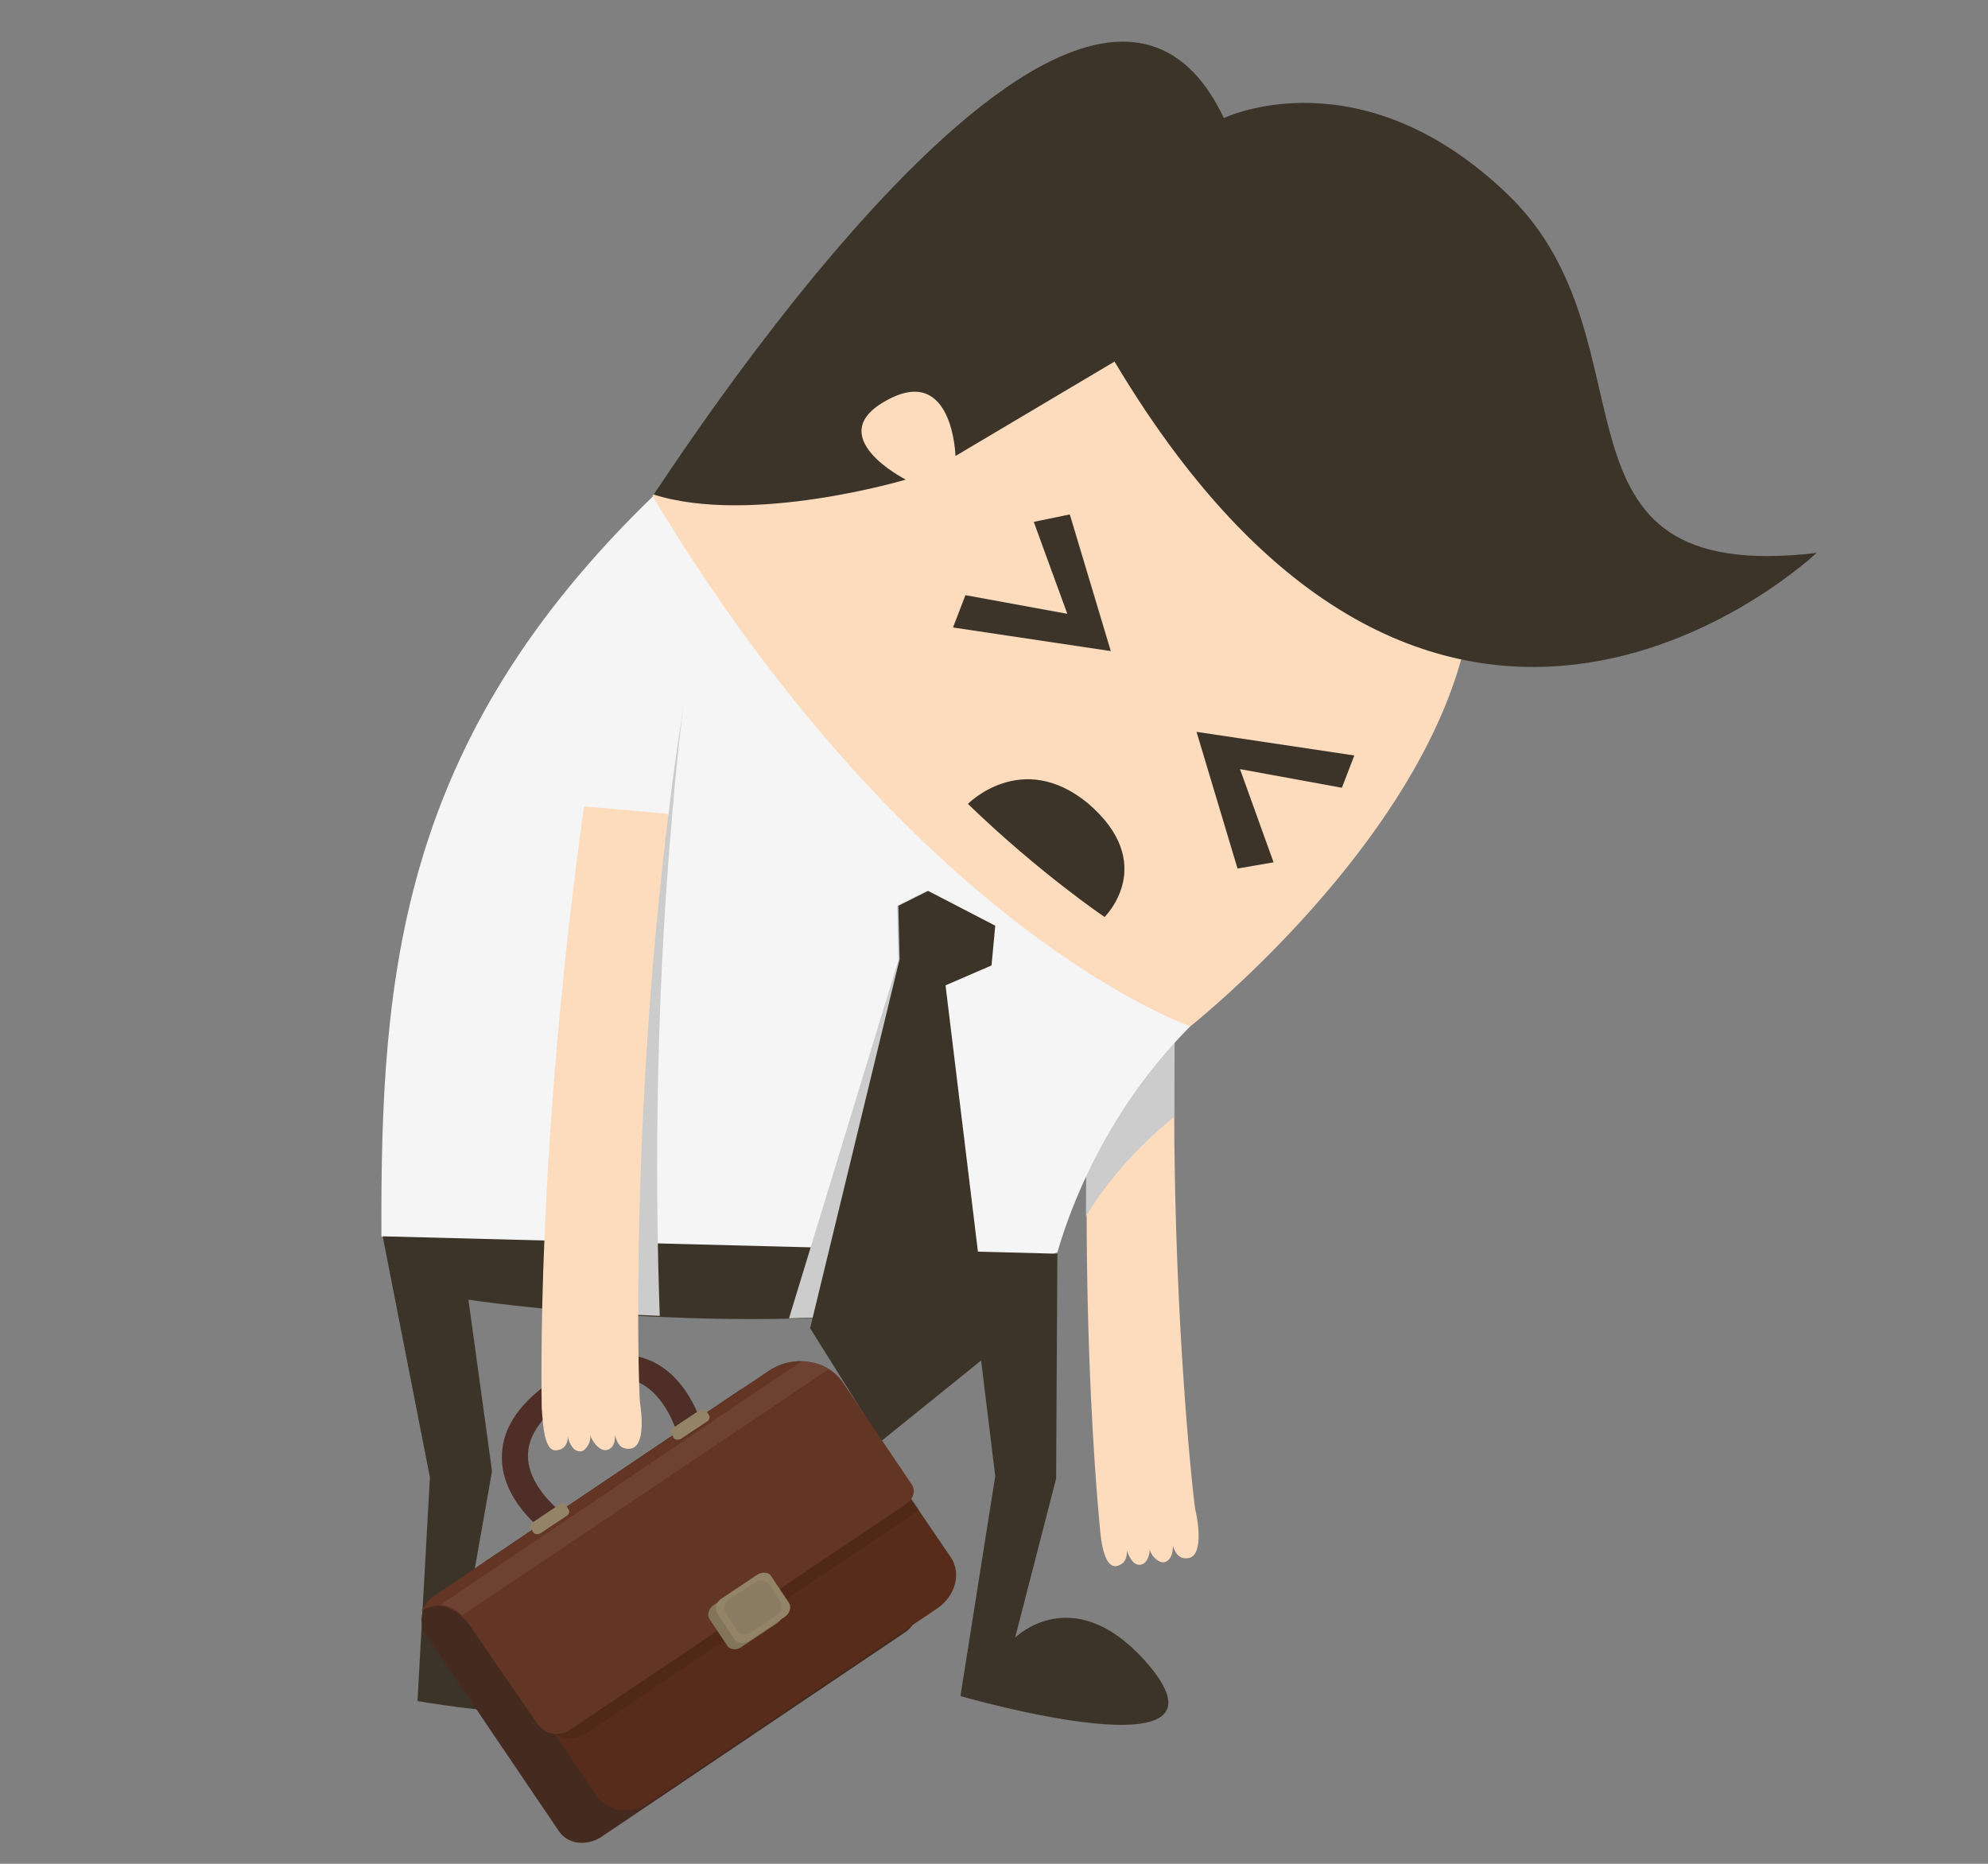 <?xml version="1.0" encoding="utf-8"?>
<!-- Generator: Adobe Illustrator 24.0.2, SVG Export Plug-In . SVG Version: 6.00 Build 0)  -->
<svg version="1.1" id="圖層_1" xmlns="http://www.w3.org/2000/svg" xmlns:xlink="http://www.w3.org/1999/xlink" x="0px" y="0px"
	 viewBox="0 0 160 150" style="enable-background:new 0 0 160 150;" xml:space="preserve">
<rect x="0" y="0" width="160" height="150" fill="#808080" stroke="none"/>
<style type="text/css">
	.st0{fill:#FDDCBE;}
	.st1{fill:#CCCCCC;}
	.st2{fill:#F5F5F5;}
	.st3{fill:#3D3429;}
	.st4{fill:#452A20;}
	.st5{fill:#582C1A;}
	.st6{fill:#4E2E26;}
	.st7{opacity:0.1;}
	.st8{fill:#633524;}
	.st9{opacity:7.000000e-02;fill:#FFFFFF;}
	.st10{fill:#82755A;}
	.st11{fill:#938468;}
	.st12{fill:#897C62;}
</style>
<path class="st0" d="M95.6,62.9c-2.7,30,0.4,57.5,0.6,58.6c0.3,1.2,0.6,3.8-0.6,3.9c-0.6,0.1-1-0.3-1.2-1c0,0.5-0.1,1.1-0.6,1.3
	c-0.5,0.2-1.2-0.5-1.3-1.1c0,0,0-0.1,0-0.1c0,0,0,0.1,0,0.1c0.1,0.5-0.2,1.2-0.6,1.3c-0.6,0.2-1-0.5-1.2-1.1c0,0.5-0.1,1-0.7,1.2
	c-1.1,0.4-1.4-1.9-1.5-3.3c-0.1-1.2-2.6-25.6,0.5-59.9L95.6,62.9z"/>
<path class="st1" d="M94.6,80.1c-0.1,3.4-0.1,6.6-0.1,9.8c-2.5,2-5.2,4.8-7.1,8c0-4.7,0.1-10,0.3-15.7l3.7-3.8L94.6,80.1z"/>
<g>
	<g>
		<path class="st2" d="M52.6,39.9l43.2,42.7c-6.8,6.8-9.7,14.7-10.7,18.2c-11,3.8-44.8,3.9-54.4-1.3C30.6,78.3,32.2,59.6,52.6,39.9z
			"/>
	</g>
	<path class="st3" d="M30.8,99.5l3.8,19.4l-1,18c0,0,22.6,4,16-3.4c-7-7.8-12.6-0.4-12.6-0.4l2.6-14.7l-1.9-13.8
		c0,0,21.7,3.3,40.7,0.3l1.7,13.9l-2.8,17.7c0,0,23.5,6.8,14.8-2.9c-5.8-6.4-10.4-1.8-10.4-1.8l3.3-12.8l0.1-18.1L30.8,99.5z"/>
	<path class="st1" d="M76.6,105.1l-0.6-25.8l3.7-1.6l0.3-3.2l-5.4-2.8l-2.4,1.2l0.1,4.4l-8.8,28.8C67.8,106,72.3,105.7,76.6,105.1z"
		/>
	<path class="st1" d="M47.5,65.3c-1.8,17.6-2.1,31.7-2,40.1c2.2,0.2,4.8,0.4,7.6,0.5c-0.3-8.4-0.5-23.4,1-40.3
		c0.3-3.7,0.7-7.4,1.2-11.2l-6,1.1C48.9,59.4,47.9,61.7,47.5,65.3z"/>
	<polygon class="st3" points="80.1,74.5 79.8,77.7 76.1,79.3 79.7,108.9 70.9,116 65.2,106.9 72.4,77.2 72.3,72.9 74.7,71.7 	"/>
	<g>
		<path class="st0" d="M95.8,82.6c0,0,51.1-40.4,0.3-62.1c0,0-19.6-3.4-43.6,19.4C73.6,75,95.8,82.6,95.8,82.6z"/>
		<path class="st3" d="M146.2,44.5c0,0-30.2,28.7-56.5-15.4l-12.8,7.6c0,0-0.2-7.4-5.5-4.5c-5.4,2.9,1.5,6.4,1.5,6.4
			s-12.4,3.7-20.3,1.2C52.4,40.4,87-14.7,98.5,9.5c0,0,11-5.3,22.9,6.2C133.7,27.6,123.2,47.2,146.2,44.5z"/>
	</g>
</g>
<polygon class="st3" points="109,60.8 96.3,58.9 99.6,69.9 102.5,69.4 99.8,61.9 108,63.4 "/>
<polygon class="st3" points="76.7,50.5 89.4,52.4 86.1,41.4 83.2,42 85.9,49.4 77.7,47.9 "/>
<path class="st3" d="M88.9,73.8c0,0-5.2-3.5-11-9.1c0,0,4.3-4.4,9.6-0.1C93.3,69.5,88.9,73.8,88.9,73.8z"/>
<g id="XMLID_19_">
	<path id="XMLID_48_" class="st4" d="M59.5,111.9l-24.5,16.5c-1.1,0.7-1.4,2.2-0.7,3.2l10.7,15.8c0.7,1,2.1,1.2,3.3,0.5l24.5-16.5
		c1.1-0.7,1.4-2.2,0.7-3.2l-10.7-15.8C62,111.4,60.6,111.2,59.5,111.9z"/>
	<path id="XMLID_47_" class="st5" d="M62.6,110.4L39,125.7c-1.4,1-1.9,2.8-1,4.1l10,14.7c0.9,1.3,2.8,1.6,4.2,0.6l23.3-15.7
		c1.4-1,1.9-2.8,1-4.1l-10-14.7C65.7,109.3,63.2,109.9,62.6,110.4z"/>
	<g id="XMLID_45_">
		<path id="XMLID_46_" class="st6" d="M44.6,111c-2.7,1.8-4.1,3.8-4.2,6c-0.2,3.7,3.4,6.3,3.6,6.4l1.3-1.6c0,0-3-2.2-2.8-4.9
			c0.1-1.5,1.2-3,3.2-4.4c2.1-1.4,3.9-1.9,5.3-1.4c2.5,0.8,3.5,4.2,3.5,4.3l2-0.6c0-0.2-1.2-4.4-4.7-5.5
			C49.7,108.6,47.3,109.2,44.6,111z"/>
	</g>
	<path id="XMLID_44_" class="st7" d="M62.5,110.1L39,125.7c-1.4,1-1.9,2.8-1,4.1l6.3,9.3c0.6,0.9,1.9,1.1,2.9,0.4l26.8-18l-7.4-10.9
		C65.7,109.3,63,109.7,62.5,110.1z"/>
	<path id="XMLID_43_" class="st8" d="M61.9,110.3l-26.6,17.9c-0.3,0.2-0.9,0.6-1.1,1c-0.2,0.3-0.3,0.5-0.3,0.5s2-1.7,4.1,1.4
		l5.3,7.7c0.6,0.8,1.7,1,2.6,0.4L73,121c0.5-0.4,0.7-1,0.4-1.5l-5.6-8.3C66.5,109.4,63.9,109,61.9,110.3z"/>
	<path id="XMLID_42_" class="st9" d="M64.6,109.5l-29.2,19.7c0.5,0,1.1,0.1,1.8,0.8l29.5-19.8C66,109.8,65.3,109.5,64.6,109.5z"/>
	<path id="XMLID_41_" class="st10" d="M60.4,127.2l-3,2c-0.4,0.3-0.5,0.8-0.3,1.1l1.4,2.1c0.2,0.4,0.8,0.4,1.1,0.2l3-2
		c0.4-0.3,0.5-0.8,0.3-1.1l-1.4-2.1C61.3,127,60.8,126.9,60.4,127.2z"/>
	<path id="XMLID_40_" class="st11" d="M61,126.7l-3,2c-0.4,0.3-0.5,0.8-0.3,1.1l1.4,2.1c0.2,0.4,0.8,0.4,1.1,0.2l3-2
		c0.4-0.3,0.5-0.8,0.3-1.1l-1.4-2.1C61.9,126.5,61.4,126.5,61,126.7z"/>
	<path id="XMLID_39_" class="st12" d="M60.8,127.3l-2.1,1.4c-0.4,0.3-0.5,0.8-0.3,1.1l0.9,1.4c0.2,0.4,0.8,0.4,1.1,0.2l2.1-1.4
		c0.4-0.3,0.5-0.8,0.3-1.1l-0.9-1.4C61.7,127.2,61.2,127.1,60.8,127.3z"/>
	<path id="XMLID_38_" class="st11" d="M45,121.1l-2.1,1.4c-0.2,0.1-0.3,0.4-0.1,0.6l0.1,0.2c0.1,0.2,0.4,0.2,0.6,0.1l2.1-1.4
		c0.2-0.1,0.3-0.4,0.1-0.6l-0.1-0.2C45.5,121,45.2,120.9,45,121.1z"/>
	<path id="XMLID_37_" class="st11" d="M56.3,113.5l-2.1,1.4c-0.2,0.1-0.3,0.4-0.1,0.6l0.1,0.2c0.1,0.2,0.4,0.2,0.6,0.1l2.1-1.4
		c0.2-0.1,0.3-0.4,0.1-0.6l-0.1-0.2C56.8,113.4,56.6,113.4,56.3,113.5z"/>
</g>
<g>
	<path class="st2" d="M48.9,53.7l6.5,0.7c-0.6,3.8-1.2,7.5-1.6,11.2L47.1,65C47.6,61.4,48.2,57.6,48.9,53.7z"/>
	<path class="st0" d="M53.8,65.5c-3.1,25.2-2.4,46.3-2.3,47.3c0.2,1.3,0.4,3.8-0.9,3.8c-0.6,0-0.9-0.3-1.1-1.1
		c0,0.5-0.1,1.1-0.7,1.2c-0.5,0.1-1.1-0.6-1.3-1.2c0-0.1,0-0.1,0-0.1c0,0,0,0.1,0,0.1c0.1,0.5-0.3,1.2-0.7,1.3
		c-0.6,0.1-1-0.6-1.1-1.2c0,0.5-0.2,1-0.8,1.1c-1.1,0.3-1.2-2-1.3-3.4c0-1.1-0.5-20.4,3.4-48.4L53.8,65.5z"/>
</g>
</svg>
